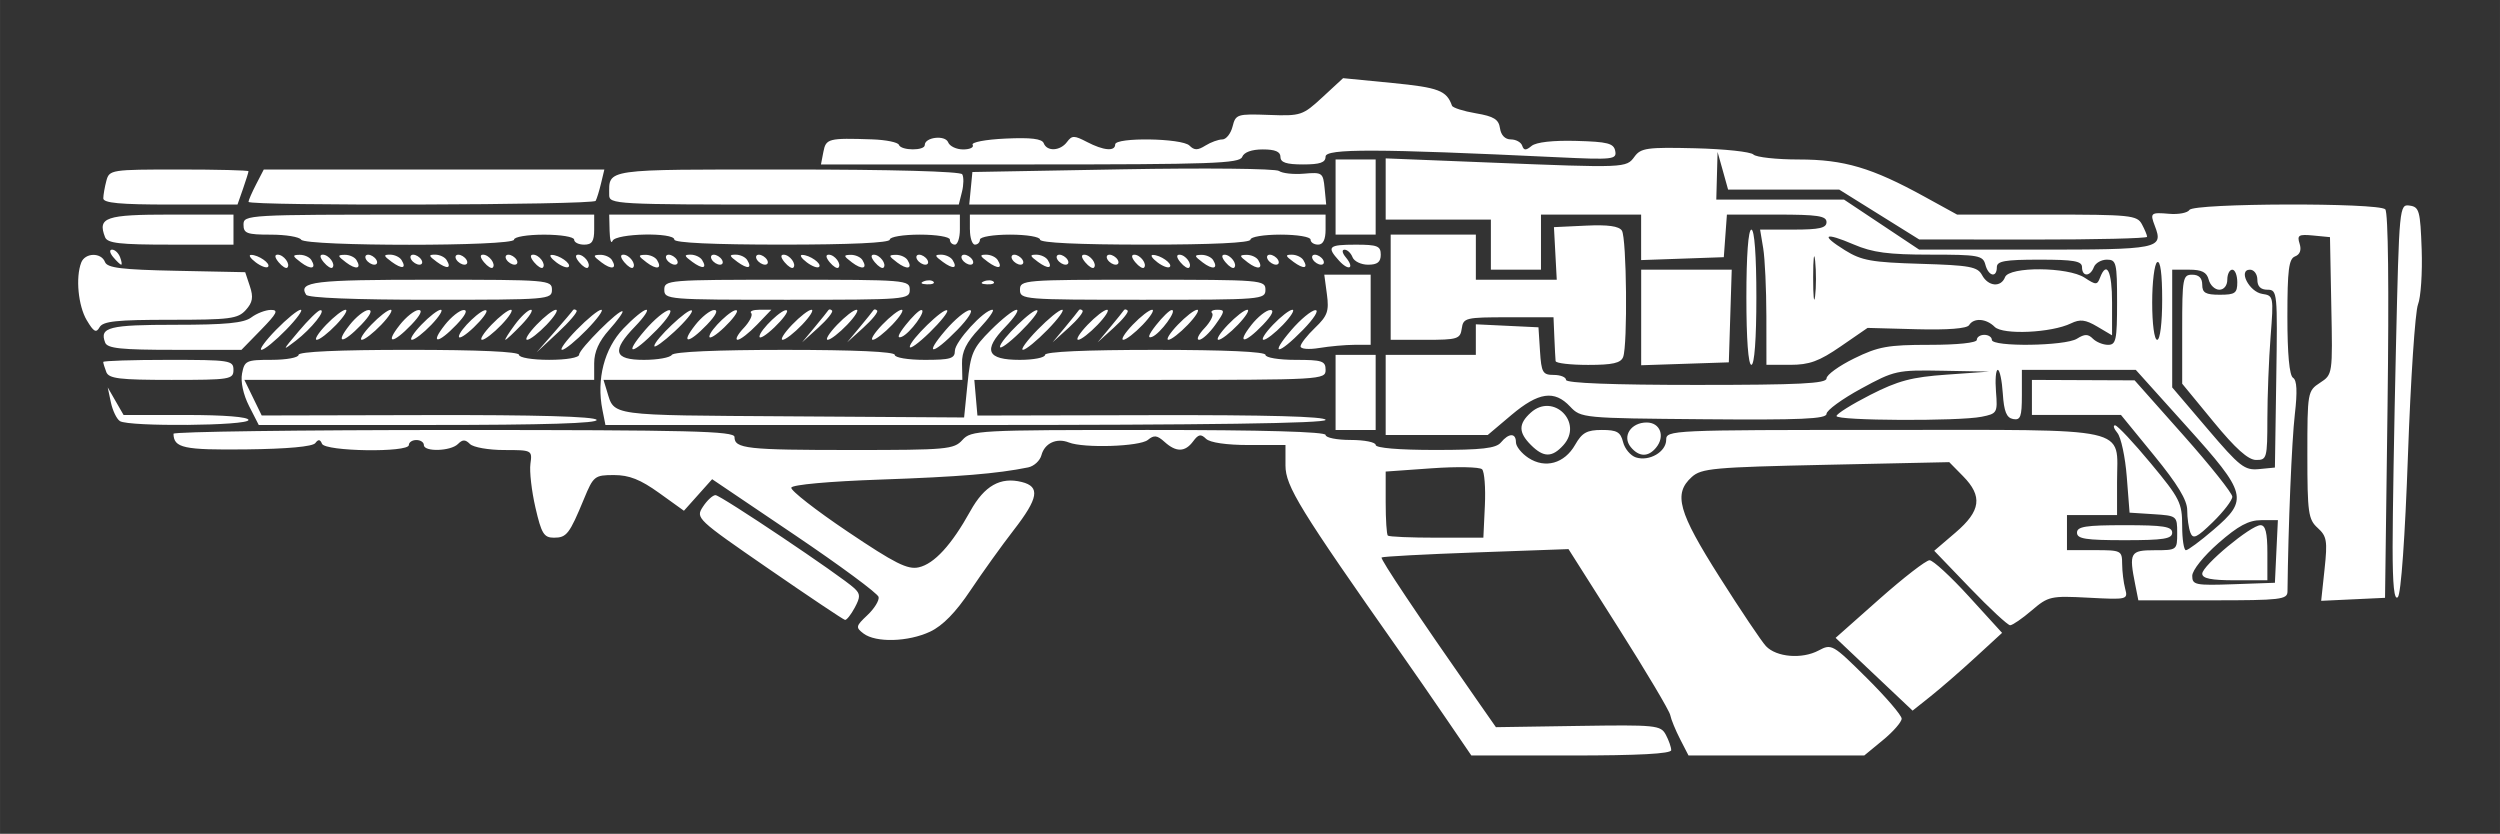 <svg xmlns:inkscape="http://www.inkscape.org/namespaces/inkscape" xmlns:sodipodi="http://sodipodi.sourceforge.net/DTD/sodipodi-0.dtd" xmlns="http://www.w3.org/2000/svg" xmlns:svg="http://www.w3.org/2000/svg" xmlns:rdf="http://www.w3.org/1999/02/22-rdf-syntax-ns#" xmlns:cc="http://creativecommons.org/ns#" xmlns:dc="http://purl.org/dc/elements/1.1/" width="383.79" height="128" viewBox="0 0 101.544 33.867" version="1.1" id="svg8" inkscape:version="1.2.2 (732a01da63, 2022-12-09)" sodipodi:docname="HAVOC_Rifle_Icon.svg">
  <rect x="0" y="0" width="101.544" height="33.867" fill="#333333" stroke="none"/>
  <defs id="defs2"/>
  <sodipodi:namedview id="base" pagecolor="#ffffff" bordercolor="#666666" borderopacity="1.0" inkscape:pageopacity="0.0" inkscape:pageshadow="2" inkscape:zoom="0.98994949" inkscape:cx="171.72593" inkscape:cy="52.022856" inkscape:document-units="mm" inkscape:current-layer="layer1" inkscape:document-rotation="0" showgrid="false" units="px" inkscape:window-width="2560" inkscape:window-height="1361" inkscape:window-x="-9" inkscape:window-y="-9" inkscape:window-maximized="1" inkscape:showpageshadow="2" inkscape:pagecheckerboard="0" inkscape:deskcolor="#d1d1d1"/>
  <g inkscape:label="Layer 1" inkscape:groupmode="layer" id="layer1">
    <path style="fill:#FFFFFF;fill-opacity:1;stroke-width:0.203" d="M 58.786,29.256 C 58.249,28.467 57.397,27.235 56.893,26.519 52.785,20.676 52.213,19.746 52.213,18.906 V 18.076 H 50.728 c -0.915,0 -1.584,-0.098 -1.743,-0.254 -0.207,-0.204 -0.31,-0.184 -0.521,0.102 -0.329,0.445 -0.691,0.452 -1.165,0.023 -0.299,-0.27 -0.426,-0.285 -0.675,-0.079 -0.327,0.271 -2.606,0.345 -3.211,0.104 -0.495,-0.197 -0.985,0.03 -1.112,0.516 -0.059,0.224 -0.302,0.448 -0.54,0.497 -1.252,0.255 -2.807,0.383 -6.013,0.495 -2.073,0.072 -3.571,0.208 -3.608,0.327 -0.035,0.112 0.992,0.914 2.282,1.782 1.932,1.3 2.443,1.557 2.896,1.455 0.628,-0.141 1.332,-0.908 2.095,-2.285 0.571,-1.03 1.222,-1.398 2.089,-1.181 0.758,0.19 0.679,0.656 -0.331,1.958 -0.477,0.616 -1.266,1.714 -1.752,2.442 -0.598,0.895 -1.128,1.438 -1.64,1.679 -0.888,0.418 -2.205,0.455 -2.705,0.076 -0.328,-0.249 -0.316,-0.3 0.159,-0.748 0.281,-0.264 0.485,-0.596 0.454,-0.737 C 35.656,24.106 34.121,22.972 32.277,21.727 l -3.352,-2.263 -0.573,0.641 -0.573,0.641 -1.009,-0.725 c -0.758,-0.544 -1.214,-0.725 -1.83,-0.725 -0.787,0 -0.837,0.039 -1.22,0.967 -0.591,1.43 -0.705,1.577 -1.22,1.577 -0.408,0 -0.508,-0.162 -0.752,-1.221 -0.155,-0.671 -0.247,-1.473 -0.204,-1.78 0.077,-0.553 0.065,-0.56 -1.067,-0.56 -0.63,0 -1.255,-0.11 -1.389,-0.244 -0.19,-0.19 -0.298,-0.19 -0.488,0 -0.295,0.295 -1.384,0.327 -1.384,0.041 0,-0.112 -0.137,-0.203 -0.305,-0.203 -0.168,0 -0.305,0.092 -0.305,0.203 0,0.313 -3.401,0.264 -3.528,-0.051 -0.074,-0.183 -0.15,-0.191 -0.271,-0.028 -0.106,0.143 -1.138,0.237 -2.8,0.256 -2.553,0.029 -2.949,-0.056 -2.961,-0.635 -0.002,-0.084 5.125,-0.153 11.392,-0.153 9.604,0 11.395,0.045 11.395,0.283 0,0.476 0.492,0.53 4.767,0.53 3.865,0 4.146,-0.025 4.491,-0.407 0.355,-0.392 0.627,-0.407 7.56,-0.407 4.659,0 7.192,0.072 7.192,0.203 0,0.112 0.458,0.203 1.017,0.203 0.56,0 1.017,0.092 1.017,0.203 0,0.124 0.941,0.203 2.417,0.203 1.9,0 2.471,-0.065 2.67,-0.305 0.323,-0.389 0.61,-0.392 0.61,-0.005 0,0.165 0.228,0.45 0.507,0.633 0.682,0.447 1.465,0.227 1.897,-0.532 0.281,-0.493 0.476,-0.602 1.083,-0.603 0.616,-0.001 0.762,0.082 0.865,0.494 0.068,0.272 0.304,0.552 0.523,0.622 0.542,0.172 1.228,-0.228 1.228,-0.717 0,-0.391 0.188,-0.4 8.82,-0.4 10.245,0 9.493,-0.166 9.493,2.102 v 1.357 H 84.974 83.956 v 0.712 0.712 h 1.119 c 1.085,0 1.119,0.017 1.122,0.56 0.002,0.308 0.057,0.761 0.123,1.008 0.118,0.44 0.088,0.447 -1.486,0.364 -1.541,-0.081 -1.635,-0.06 -2.31,0.517 -0.387,0.331 -0.782,0.602 -0.877,0.602 -0.095,2.04e-4 -0.828,-0.68 -1.628,-1.512 l -1.455,-1.513 0.865,-0.74 c 1.03,-0.881 1.109,-1.474 0.305,-2.291 l -0.56,-0.569 -5.015,0.108 c -4.558,0.098 -5.054,0.143 -5.443,0.495 -0.755,0.684 -0.553,1.41 1.132,4.069 0.858,1.354 1.705,2.615 1.882,2.802 0.426,0.45 1.468,0.535 2.139,0.176 0.525,-0.281 0.573,-0.254 1.955,1.118 0.779,0.773 1.417,1.517 1.417,1.651 0,0.135 -0.341,0.526 -0.759,0.87 l -0.759,0.625 h -3.57 -3.57 l -0.34,-0.661 c -0.187,-0.364 -0.368,-0.805 -0.402,-0.981 -0.034,-0.176 -0.978,-1.764 -2.097,-3.53 l -2.035,-3.21 -3.761,0.135 c -2.068,0.074 -3.792,0.166 -3.831,0.205 -0.061,0.061 1.433,2.296 3.873,5.789 l 0.771,1.104 3.341,-0.051 c 3.166,-0.048 3.352,-0.03 3.56,0.358 0.12,0.225 0.219,0.507 0.219,0.626 0,0.146 -1.322,0.217 -4.059,0.217 h -4.059 z m 1.526,-8.718 c 0.034,-0.716 -0.017,-1.38 -0.113,-1.476 -0.096,-0.096 -1.016,-0.114 -2.045,-0.041 l -1.871,0.133 v 1.258 c 0,0.692 0.039,1.296 0.087,1.343 0.048,0.047 0.941,0.085 1.984,0.085 h 1.897 z m 15.809,6.849 -1.563,-1.478 1.779,-1.577 C 77.315,23.466 78.232,22.756 78.374,22.756 c 0.142,0 0.863,0.664 1.602,1.475 l 1.344,1.475 -1.073,0.986 c -0.59,0.543 -1.408,1.253 -1.817,1.58 l -0.745,0.593 z M 31.225,23.107 c -2.941,-2.029 -2.976,-2.063 -2.673,-2.526 0.169,-0.258 0.399,-0.47 0.51,-0.47 0.208,0 5.119,3.295 5.639,3.783 0.248,0.233 0.25,0.352 0.016,0.789 -0.152,0.283 -0.329,0.507 -0.394,0.497 -0.065,-0.009 -1.459,-0.943 -3.099,-2.074 z m 55.504,0.641 c -0.261,-1.306 -0.209,-1.399 0.788,-1.399 0.908,0 0.916,-0.006 0.916,-0.701 0,-0.692 -0.013,-0.702 -0.967,-0.763 l -0.967,-0.062 -0.114,-1.458 c -0.062,-0.802 -0.234,-1.603 -0.381,-1.78 -0.147,-0.177 -0.188,-0.316 -0.09,-0.308 0.098,0.008 0.75,0.703 1.449,1.546 1.179,1.42 1.272,1.605 1.272,2.53 0,0.549 0.069,0.997 0.153,0.996 0.084,-7.33e-4 0.588,-0.374 1.119,-0.83 1.432,-1.227 1.369,-1.47 -1.095,-4.205 L 86.752,15.024 h -2.314 -2.314 v 1.032 c 0,0.873 -0.055,1.022 -0.356,0.965 -0.268,-0.051 -0.371,-0.305 -0.418,-1.032 -0.034,-0.531 -0.126,-0.965 -0.205,-0.965 -0.079,0 -0.111,0.399 -0.072,0.887 0.068,0.855 0.047,0.891 -0.584,1.017 -0.933,0.187 -5.894,0.162 -5.894,-0.029 0,-0.088 0.618,-0.475 1.373,-0.86 1.129,-0.575 1.681,-0.722 3.103,-0.822 l 1.73,-0.123 -1.904,-0.035 c -1.845,-0.034 -1.947,-0.012 -3.305,0.728 -0.771,0.42 -1.402,0.88 -1.403,1.024 -7.37e-4,0.206 -1.048,0.252 -4.986,0.218 -4.924,-0.042 -4.99,-0.049 -5.428,-0.515 -0.638,-0.68 -1.282,-0.587 -2.384,0.342 L 60.428,17.669 H 58.355 56.283 V 16.041 14.413 h 1.831 1.831 v -0.62 -0.62 l 1.272,0.061 1.272,0.061 0.062,0.967 c 0.056,0.873 0.11,0.967 0.56,0.967 0.274,0 0.498,0.092 0.498,0.203 0,0.13 1.899,0.203 5.29,0.203 4.188,0 5.29,-0.055 5.29,-0.263 0,-0.145 0.506,-0.511 1.124,-0.814 0.981,-0.481 1.368,-0.551 3.052,-0.551 1.15,0 1.929,-0.082 1.929,-0.203 0,-0.112 0.137,-0.203 0.305,-0.203 0.168,0 0.305,0.092 0.305,0.203 0,0.294 2.976,0.255 3.457,-0.046 0.315,-0.197 0.452,-0.197 0.648,0 0.137,0.137 0.414,0.249 0.616,0.249 0.324,0 0.366,-0.2 0.366,-1.73 0,-1.603 -0.03,-1.73 -0.413,-1.73 -0.227,0 -0.466,0.137 -0.53,0.305 -0.152,0.395 -0.481,0.395 -0.481,0 0,-0.247 -0.328,-0.305 -1.73,-0.305 -1.402,0 -1.73,0.058 -1.73,0.305 0,0.447 -0.342,0.372 -0.466,-0.102 -0.098,-0.374 -0.278,-0.407 -2.245,-0.407 -1.695,0 -2.338,-0.085 -3.1,-0.412 -1.201,-0.515 -1.375,-0.398 -0.355,0.236 0.67,0.417 1.081,0.49 3.065,0.549 2.008,0.06 2.317,0.117 2.5,0.458 0.249,0.465 0.77,0.512 0.934,0.084 0.168,-0.438 2.556,-0.421 3.233,0.022 0.459,0.301 0.51,0.301 0.625,0 0.272,-0.709 0.489,-0.263 0.489,1.007 v 1.334 l -0.602,-0.356 c -0.479,-0.283 -0.697,-0.309 -1.068,-0.129 -0.791,0.384 -2.764,0.475 -3.097,0.142 -0.344,-0.344 -0.851,-0.379 -1.041,-0.071 -0.086,0.139 -0.869,0.199 -2.129,0.166 l -1.994,-0.054 -1.089,0.75 c -0.88,0.606 -1.275,0.75 -2.054,0.75 h -0.965 l -0.002,-1.984 c -0.002,-1.091 -0.059,-2.327 -0.128,-2.747 L 71.491,9.326 h 1.349 c 1.064,0 1.349,-0.065 1.349,-0.305 0,-0.251 -0.36,-0.305 -2.023,-0.305 h -2.023 l -0.063,0.865 -0.063,0.865 -1.679,0.059 -1.679,0.059 V 9.64 8.716 H 64.626 62.591 V 9.835 10.954 H 61.573 60.556 V 9.937 8.919 H 58.419 56.283 V 7.676 6.433 l 4.222,0.169 c 5.543,0.222 5.548,0.222 5.887,-0.242 0.255,-0.349 0.516,-0.385 2.456,-0.338 1.193,0.029 2.261,0.143 2.372,0.254 0.111,0.111 0.94,0.202 1.843,0.202 1.836,0 2.969,0.335 5.107,1.511 l 1.323,0.727 h 3.648 c 3.399,0 3.663,0.027 3.859,0.394 0.116,0.216 0.211,0.445 0.211,0.509 0,0.063 -2.083,0.113 -4.629,0.111 l -4.629,-0.004 -1.625,-1.013 -1.625,-1.013 H 72.448 70.191 L 69.978,6.935 69.764,6.172 l -0.026,0.967 -0.026,0.967 2.594,5.083e-4 2.594,5.092e-4 1.526,1.016 1.526,1.016 4.737,5.1e-4 c 5.03,5.48e-4 5.193,-0.032 4.835,-0.966 -0.201,-0.525 -0.166,-0.554 0.585,-0.489 0.378,0.033 0.748,-0.039 0.822,-0.158 0.171,-0.277 7.679,-0.3 7.954,-0.024 0.119,0.119 0.154,3.191 0.092,7.987 l -0.102,7.793 -1.297,0.061 -1.297,0.061 0.138,-1.291 c 0.123,-1.145 0.091,-1.334 -0.28,-1.67 -0.381,-0.345 -0.419,-0.613 -0.419,-2.969 0,-2.546 0.009,-2.596 0.514,-2.927 0.514,-0.337 0.514,-0.34 0.458,-3.126 L 94.639,9.632 93.959,9.566 c -0.594,-0.057 -0.664,-0.015 -0.554,0.332 0.082,0.257 0.016,0.439 -0.185,0.517 -0.254,0.098 -0.311,0.546 -0.311,2.454 0,1.511 0.081,2.384 0.229,2.476 0.159,0.098 0.181,0.555 0.073,1.487 -0.124,1.067 -0.268,4.538 -0.298,7.196 -0.004,0.323 -0.285,0.356 -3.031,0.356 h -3.027 z m 5.733,-1.348 0.061,-1.272 h -0.675 c -0.51,0 -0.934,0.227 -1.739,0.931 -0.606,0.53 -1.065,1.104 -1.065,1.331 0,0.369 0.126,0.395 1.679,0.34 l 1.679,-0.059 z m -3.011,0.901 c 0,-0.326 1.976,-1.969 2.367,-1.969 0.201,0 0.278,0.309 0.278,1.119 v 1.119 h -1.323 c -0.961,0 -1.323,-0.074 -1.323,-0.269 z m 3.006,-7.921 c 0.054,-3.508 0.044,-3.612 -0.356,-3.612 -0.276,0 -0.412,-0.134 -0.412,-0.407 0,-0.224 -0.134,-0.407 -0.299,-0.407 -0.495,0 -0.033,0.905 0.502,0.984 0.453,0.067 0.461,0.111 0.335,1.73 -0.071,0.913 -0.13,2.416 -0.131,3.339 -0.002,1.606 -0.021,1.679 -0.459,1.676 C 91.316,18.681 90.8,18.219 89.908,17.133 L 88.636,15.586 V 13.372 c 0,-2.079 0.025,-2.214 0.407,-2.214 0.271,0 0.407,0.136 0.407,0.407 0,0.329 0.136,0.407 0.712,0.407 0.624,0 0.712,-0.063 0.712,-0.509 0,-0.28 -0.092,-0.509 -0.203,-0.509 -0.112,0 -0.203,0.183 -0.203,0.407 0,0.237 -0.136,0.407 -0.324,0.407 -0.178,0 -0.372,-0.183 -0.431,-0.407 -0.08,-0.306 -0.278,-0.407 -0.795,-0.407 h -0.688 l 1.5e-5,2.391 2.2e-5,2.391 1.44,1.69 c 1.306,1.534 1.5,1.685 2.086,1.628 l 0.646,-0.063 z m -4.634,-3.217 c 0,-1.041 -0.074,-1.594 -0.203,-1.514 -0.112,0.069 -0.203,0.807 -0.203,1.64 0,0.874 0.086,1.514 0.203,1.514 0.119,0 0.203,-0.682 0.203,-1.64 z m -14.095,-1.56 c -0.044,-0.422 -0.081,-0.127 -0.082,0.657 -7.37e-4,0.783 0.035,1.129 0.08,0.768 0.045,-0.361 0.046,-1.002 0.002,-1.424 z m 23.455,11.617 c 0,-1.235 0.061,-4.875 0.135,-8.088 0.133,-5.771 0.14,-5.841 0.56,-5.781 0.387,0.055 0.43,0.214 0.485,1.778 0.033,0.944 -0.034,1.952 -0.149,2.238 -0.115,0.287 -0.298,3.031 -0.407,6.098 -0.118,3.336 -0.283,5.662 -0.411,5.789 -0.148,0.148 -0.213,-0.471 -0.213,-2.033 z M 84.363,21.637 c 0,-0.25 0.35,-0.305 1.933,-0.305 1.583,0 1.933,0.055 1.933,0.305 0,0.25 -0.35,0.305 -1.933,0.305 -1.583,0 -1.933,-0.055 -1.933,-0.305 z m 4.606,-0.002 c -0.071,-0.185 -0.129,-0.595 -0.129,-0.912 0,-0.408 -0.392,-1.056 -1.345,-2.222 L 86.15,16.855 h -1.809 -1.809 v -0.712 -0.712 l 2.086,0.009 2.086,0.009 1.984,2.234 c 1.091,1.229 1.984,2.351 1.984,2.493 0,0.142 -0.354,0.604 -0.787,1.027 -0.654,0.638 -0.808,0.711 -0.916,0.432 z M 62.184,18.076 c -0.512,-0.512 -0.514,-0.857 -0.008,-1.315 0.917,-0.83 2.153,0.407 1.323,1.323 -0.458,0.506 -0.803,0.504 -1.315,-0.008 z m 4.055,0.085 c -0.361,-0.436 0.002,-1 0.644,-1 0.554,0 0.763,0.566 0.379,1.027 -0.319,0.385 -0.69,0.375 -1.023,-0.027 z m -11.991,-2.221 v -1.526 h 0.814 0.814 v 1.526 1.526 H 55.062 54.248 Z M 4.87,17.104 C 4.739,17.021 4.574,16.679 4.503,16.344 l -0.128,-0.608 0.322,0.56 0.322,0.56 h 2.537 c 1.556,0 2.537,0.079 2.537,0.203 0,0.238 -4.855,0.28 -5.223,0.046 z m 5.247,-0.61 c -0.236,-0.463 -0.35,-0.988 -0.286,-1.323 0.1,-0.522 0.17,-0.555 1.201,-0.555 0.602,0 1.095,-0.092 1.095,-0.203 0,-0.129 1.628,-0.203 4.477,-0.203 2.849,0 4.477,0.074 4.477,0.203 0,0.113 0.543,0.203 1.221,0.203 0.71,0 1.221,-0.089 1.221,-0.212 0,-0.226 1.649,-1.87 1.762,-1.757 0.037,0.037 -0.207,0.374 -0.542,0.749 -0.417,0.467 -0.609,0.895 -0.609,1.358 v 0.676 H 17.029 9.925 l 0.352,0.723 0.352,0.723 6.737,-0.016 c 4.398,-0.01 6.782,0.057 6.866,0.193 0.087,0.141 -2.12,0.209 -6.797,0.209 h -6.926 z m 14.352,0.154 c -0.248,-1.24 0.074,-2.488 0.851,-3.303 0.4,-0.42 0.819,-0.763 0.93,-0.763 0.111,0 -0.091,0.302 -0.448,0.671 -0.971,1.002 -0.877,1.364 0.355,1.364 0.553,0 1.062,-0.092 1.131,-0.203 0.078,-0.126 1.833,-0.203 4.59,-0.203 2.841,0 4.465,0.074 4.465,0.203 0,0.113 0.543,0.203 1.221,0.203 1.041,0 1.221,-0.054 1.221,-0.367 0,-0.371 1.186,-1.668 1.526,-1.668 0.101,0 -0.138,0.343 -0.533,0.763 -0.53,0.564 -0.713,0.936 -0.703,1.424 l 0.014,0.661 h -7.288 -7.288 l 0.14,0.458 c 0.311,1.017 0.002,0.975 7.463,1.023 l 7.044,0.046 0.138,-1.37 c 0.125,-1.247 0.211,-1.443 0.955,-2.187 0.45,-0.45 0.916,-0.818 1.037,-0.818 0.121,0 -0.085,0.314 -0.458,0.699 -0.919,0.949 -0.748,1.336 0.591,1.336 0.563,0 1.024,-0.092 1.024,-0.203 0,-0.129 1.628,-0.203 4.477,-0.203 2.849,0 4.477,0.074 4.477,0.203 0,0.113 0.543,0.203 1.221,0.203 1.085,0 1.221,0.045 1.221,0.407 0,0.399 -0.136,0.407 -7.134,0.407 h -7.134 l 0.063,0.724 0.063,0.724 7.071,-0.016 c 4.7,-0.011 7.071,0.054 7.071,0.192 0,0.14 -4.781,0.208 -14.625,0.208 H 24.591 Z M 4.316,15.109 c -0.068,-0.177 -0.124,-0.36 -0.124,-0.407 0,-0.047 1.19,-0.085 2.645,-0.085 2.51,0 2.645,0.021 2.645,0.407 0,0.385 -0.136,0.407 -2.522,0.407 -2.112,0 -2.542,-0.052 -2.645,-0.322 z M 63.185,14.668 c -0.009,-0.084 -0.032,-0.519 -0.051,-0.967 l -0.034,-0.814 h -1.831 c -1.744,0 -1.834,0.022 -1.896,0.458 -0.06,0.424 -0.168,0.458 -1.475,0.458 H 56.486 V 11.666 9.53 h 1.73 1.73 v 0.916 0.916 h 1.643 1.643 l -0.057,-1.068 -0.057,-1.068 1.296,-0.061 c 0.899,-0.043 1.347,0.02 1.464,0.203 0.193,0.305 0.236,4.648 0.051,5.132 -0.095,0.247 -0.426,0.322 -1.424,0.322 -0.715,0 -1.308,-0.069 -1.317,-0.153 z m 3.476,-1.773 v -1.941 h 1.839 1.839 l -0.059,1.882 -0.059,1.882 -1.78,0.059 -1.78,0.059 z m 4.273,-0.822 c 0,-1.696 0.078,-2.747 0.203,-2.747 0.126,0 0.203,1.051 0.203,2.747 0,1.696 -0.078,2.747 -0.203,2.747 -0.126,0 -0.203,-1.051 -0.203,-2.747 z M 4.27,13.914 c -0.239,-0.622 0.154,-0.722 2.846,-0.722 2.056,0 2.79,-0.071 3.091,-0.299 0.217,-0.164 0.574,-0.302 0.792,-0.305 0.326,-0.005 0.254,0.14 -0.397,0.807 L 9.807,14.21 H 7.095 c -2.183,0 -2.734,-0.058 -2.825,-0.295 z m 6.943,-0.518 c 0.437,-0.448 0.886,-0.814 0.998,-0.814 0.112,0 -0.154,0.366 -0.591,0.814 -0.437,0.448 -0.886,0.814 -0.998,0.814 -0.112,0 0.154,-0.366 0.591,-0.814 z m 0.916,0.062 c 0.392,-0.463 0.786,-0.849 0.876,-0.858 0.269,-0.028 -0.351,0.748 -0.992,1.241 -0.565,0.435 -0.559,0.415 0.116,-0.382 z m 10.378,0.042 c 0.392,-0.446 0.735,-0.851 0.763,-0.899 0.028,-0.048 0.095,-0.043 0.149,0.011 0.054,0.054 -0.289,0.458 -0.763,0.899 l -0.861,0.801 z m 0.915,-0.104 c 0.437,-0.448 0.886,-0.814 0.998,-0.814 0.112,0 -0.154,0.366 -0.591,0.814 -0.437,0.448 -0.886,0.814 -0.998,0.814 -0.112,0 0.154,-0.366 0.591,-0.814 z m 2.774,0.017 c 0.377,-0.438 0.818,-0.804 0.981,-0.814 0.165,-0.01 -0.055,0.342 -0.499,0.797 -1.022,1.047 -1.377,1.059 -0.481,0.017 z m 0.38,0.641 c 0,-0.246 1.397,-1.567 1.524,-1.441 0.058,0.058 -0.261,0.445 -0.709,0.859 -0.448,0.415 -0.815,0.676 -0.815,0.582 z m 10.377,0.033 c 0,-0.264 1.386,-1.612 1.519,-1.478 0.056,0.056 -0.264,0.457 -0.709,0.892 -0.446,0.435 -0.81,0.699 -0.81,0.586 z m 1.452,-0.674 c 0.377,-0.438 0.818,-0.804 0.981,-0.814 0.165,-0.01 -0.055,0.342 -0.499,0.797 -1.022,1.047 -1.377,1.059 -0.481,0.017 z m 2.211,0.674 c 0,-0.264 1.386,-1.612 1.519,-1.478 0.056,0.056 -0.264,0.457 -0.709,0.892 -0.446,0.435 -0.81,0.699 -0.81,0.586 z m 1.526,-0.692 c 0.437,-0.448 0.886,-0.814 0.998,-0.814 0.112,0 -0.154,0.366 -0.591,0.814 -0.437,0.448 -0.886,0.814 -0.998,0.814 -0.112,0 0.154,-0.366 0.591,-0.814 z m 10.303,0.017 c 0.377,-0.438 0.818,-0.804 0.981,-0.814 0.165,-0.01 -0.055,0.342 -0.499,0.797 -1.022,1.047 -1.377,1.059 -0.481,0.017 z m 0.38,0.658 c 0,-0.106 0.265,-0.446 0.589,-0.756 0.507,-0.486 0.574,-0.675 0.482,-1.361 l -0.107,-0.797 h 0.942 0.942 v 1.424 1.424 l -0.661,0.002 c -0.364,0.001 -1.005,0.059 -1.424,0.128 -0.432,0.071 -0.763,0.043 -0.763,-0.066 z M 13.247,13.192 c 0.322,-0.336 0.676,-0.61 0.788,-0.61 0.112,0 -0.06,0.275 -0.381,0.61 -0.322,0.336 -0.676,0.61 -0.788,0.61 -0.112,0 0.06,-0.275 0.381,-0.61 z m 0.951,0.011 c 0.26,-0.33 0.605,-0.604 0.766,-0.61 0.184,-0.007 0.076,0.215 -0.292,0.599 -0.752,0.785 -1.091,0.793 -0.473,0.011 z m 0.88,-0.011 c 0.322,-0.336 0.676,-0.61 0.788,-0.61 0.112,0 -0.06,0.275 -0.381,0.61 -0.322,0.336 -0.676,0.61 -0.788,0.61 -0.112,0 0.06,-0.275 0.381,-0.61 z m 1.155,0.011 c 0.26,-0.33 0.605,-0.604 0.766,-0.61 0.184,-0.007 0.076,0.215 -0.292,0.599 -0.752,0.785 -1.091,0.793 -0.473,0.011 z m 0.88,-0.011 c 0.322,-0.336 0.676,-0.61 0.788,-0.61 0.112,0 -0.06,0.275 -0.381,0.61 -0.322,0.336 -0.676,0.61 -0.788,0.61 -0.112,0 0.06,-0.275 0.381,-0.61 z m 0.951,0.011 c 0.26,-0.33 0.605,-0.604 0.766,-0.61 0.184,-0.007 0.076,0.215 -0.292,0.599 -0.752,0.785 -1.091,0.793 -0.473,0.011 z m 0.575,0.469 c 0,-0.262 0.982,-1.194 1.116,-1.06 0.055,0.055 -0.173,0.363 -0.508,0.683 -0.335,0.321 -0.608,0.49 -0.608,0.377 z m 1.323,-0.48 c 0.322,-0.336 0.676,-0.61 0.788,-0.61 0.112,0 -0.06,0.275 -0.381,0.61 -0.322,0.336 -0.676,0.61 -0.788,0.61 -0.112,0 0.06,-0.275 0.381,-0.61 z m 0.948,0 c 0.248,-0.336 0.543,-0.61 0.655,-0.61 0.112,0 -0.06,0.275 -0.382,0.61 -0.322,0.336 -0.616,0.61 -0.655,0.61 -0.038,0 0.133,-0.275 0.382,-0.61 z m 0.883,0 c 0.322,-0.336 0.676,-0.61 0.788,-0.61 0.112,0 -0.06,0.275 -0.381,0.61 -0.322,0.336 -0.676,0.61 -0.788,0.61 -0.112,0 0.06,-0.275 0.381,-0.61 z m 6.445,0.011 c 0.26,-0.33 0.605,-0.604 0.766,-0.61 0.184,-0.007 0.076,0.215 -0.292,0.599 -0.752,0.785 -1.091,0.793 -0.473,0.011 z m 0.575,0.469 c 0,-0.262 0.982,-1.194 1.116,-1.06 0.055,0.055 -0.173,0.363 -0.508,0.683 -0.335,0.321 -0.608,0.49 -0.608,0.377 z m 1.391,-0.343 c 0.244,-0.26 0.382,-0.535 0.307,-0.61 -0.076,-0.076 0.078,-0.138 0.341,-0.138 h 0.479 l -0.585,0.61 c -0.322,0.336 -0.675,0.61 -0.786,0.61 -0.11,0 -0.001,-0.213 0.243,-0.473 z m 0.644,0.343 c 0,-0.262 0.982,-1.194 1.116,-1.06 0.055,0.055 -0.173,0.363 -0.508,0.683 -0.335,0.321 -0.608,0.49 -0.608,0.377 z m 1.323,-0.48 c 0.322,-0.336 0.676,-0.61 0.788,-0.61 0.112,0 -0.06,0.275 -0.381,0.61 -0.322,0.336 -0.676,0.61 -0.788,0.61 -0.112,0 0.06,-0.275 0.381,-0.61 z m 0.916,0.102 c 0.279,-0.336 0.531,-0.649 0.559,-0.695 0.028,-0.047 0.096,-0.04 0.15,0.015 0.055,0.055 -0.197,0.368 -0.559,0.695 l -0.658,0.596 z m 0.915,-0.102 c 0.322,-0.336 0.676,-0.61 0.788,-0.61 0.112,0 -0.06,0.275 -0.381,0.61 -0.322,0.336 -0.676,0.61 -0.788,0.61 -0.112,0 0.06,-0.275 0.381,-0.61 z m 0.916,0.102 c 0.279,-0.336 0.531,-0.649 0.559,-0.695 0.028,-0.047 0.096,-0.04 0.15,0.015 0.055,0.055 -0.197,0.368 -0.559,0.695 l -0.658,0.596 z m 0.915,-0.102 c 0.322,-0.336 0.676,-0.61 0.788,-0.61 0.112,0 -0.06,0.275 -0.381,0.61 -0.322,0.336 -0.676,0.61 -0.788,0.61 -0.112,0 0.06,-0.275 0.381,-0.61 z m 0.952,0.011 c 0.26,-0.329 0.544,-0.604 0.63,-0.61 0.255,-0.018 -0.459,0.961 -0.795,1.09 -0.201,0.077 -0.143,-0.09 0.165,-0.48 z m 6.476,0.091 c 0.279,-0.336 0.531,-0.649 0.559,-0.695 0.028,-0.047 0.096,-0.04 0.15,0.015 0.055,0.055 -0.197,0.368 -0.559,0.695 l -0.658,0.596 z m 0.915,-0.102 c 0.322,-0.336 0.676,-0.61 0.788,-0.61 0.112,0 -0.06,0.275 -0.381,0.61 -0.322,0.336 -0.676,0.61 -0.788,0.61 -0.112,0 0.06,-0.275 0.381,-0.61 z m 0.916,0.102 c 0.279,-0.336 0.531,-0.649 0.559,-0.695 0.028,-0.047 0.096,-0.04 0.15,0.015 0.055,0.055 -0.197,0.368 -0.559,0.695 l -0.658,0.596 z m 0.915,-0.102 c 0.322,-0.336 0.676,-0.61 0.788,-0.61 0.112,0 -0.06,0.275 -0.381,0.61 -0.322,0.336 -0.676,0.61 -0.788,0.61 -0.112,0 0.06,-0.275 0.381,-0.61 z m 0.952,0.011 c 0.26,-0.329 0.544,-0.604 0.63,-0.61 0.255,-0.018 -0.459,0.961 -0.795,1.09 -0.201,0.077 -0.143,-0.09 0.165,-0.48 z m 0.88,-0.011 c 0.322,-0.336 0.676,-0.61 0.788,-0.61 0.112,0 -0.06,0.275 -0.381,0.61 -0.322,0.336 -0.676,0.61 -0.788,0.61 -0.112,0 0.06,-0.275 0.381,-0.61 z m 1.086,0.138 c 0.244,-0.26 0.382,-0.535 0.307,-0.61 -0.076,-0.076 0.021,-0.138 0.215,-0.138 0.317,0 0.308,0.062 -0.082,0.61 -0.239,0.336 -0.536,0.61 -0.66,0.61 -0.124,0 -0.025,-0.213 0.219,-0.473 z m 0.949,-0.138 c 0.322,-0.336 0.676,-0.61 0.788,-0.61 0.112,0 -0.06,0.275 -0.381,0.61 -0.322,0.336 -0.676,0.61 -0.788,0.61 -0.112,0 0.06,-0.275 0.381,-0.61 z m 0.951,0.011 c 0.26,-0.33 0.605,-0.604 0.766,-0.61 0.184,-0.007 0.076,0.215 -0.292,0.599 -0.752,0.785 -1.091,0.793 -0.473,0.011 z m 0.88,-0.011 c 0.322,-0.336 0.676,-0.61 0.788,-0.61 0.112,0 -0.06,0.275 -0.381,0.61 -0.322,0.336 -0.676,0.61 -0.788,0.61 -0.112,0 0.06,-0.275 0.381,-0.61 z M 3.523,13.008 C 3.175,12.418 3.065,11.273 3.298,10.666 3.454,10.26 4.111,10.245 4.264,10.643 c 0.092,0.239 0.674,0.311 2.905,0.356 l 2.79,0.057 0.19,0.571 c 0.149,0.447 0.113,0.657 -0.167,0.967 -0.32,0.354 -0.643,0.395 -3.063,0.395 -2.189,0 -2.738,0.058 -2.876,0.304 -0.137,0.245 -0.238,0.189 -0.519,-0.286 z M 12.433,11.972 c -0.33,-0.534 0.306,-0.61 5.055,-0.61 4.794,0 4.93,0.011 4.93,0.407 0,0.396 -0.136,0.407 -4.93,0.407 -3.067,0 -4.977,-0.077 -5.055,-0.203 z m 14.549,-0.203 c 0,-0.396 0.136,-0.407 4.985,-0.407 4.85,0 4.985,0.011 4.985,0.407 0,0.396 -0.136,0.407 -4.985,0.407 -4.85,0 -4.985,-0.011 -4.985,-0.407 z m 14.447,0 c 0,-0.396 0.136,-0.407 4.985,-0.407 4.85,0 4.985,0.011 4.985,0.407 0,0.396 -0.136,0.407 -4.985,0.407 -4.85,0 -4.985,-0.011 -4.985,-0.407 z M 37.525,11.426 c 0.147,-0.059 0.322,-0.052 0.39,0.016 0.068,0.068 -0.053,0.116 -0.267,0.107 -0.237,-0.01 -0.285,-0.058 -0.123,-0.123 z m 2.442,0 c 0.147,-0.059 0.322,-0.052 0.39,0.016 0.068,0.068 -0.053,0.116 -0.267,0.107 -0.237,-0.01 -0.285,-0.058 -0.123,-0.123 z M 10.383,10.653 c -0.216,-0.163 -0.301,-0.298 -0.189,-0.3 0.302,-0.005 0.819,0.358 0.691,0.486 -0.061,0.061 -0.287,-0.023 -0.503,-0.186 z m 0.935,5.49e-4 c -0.16,-0.193 -0.176,-0.31 -0.041,-0.31 0.246,0 0.533,0.386 0.392,0.527 -0.051,0.051 -0.209,-0.046 -0.351,-0.217 z m 0.897,-5.49e-4 c -0.344,-0.26 -0.35,-0.297 -0.048,-0.303 0.189,-0.004 0.404,0.091 0.478,0.211 0.222,0.359 -0.012,0.409 -0.43,0.093 z m 0.935,5.49e-4 c -0.16,-0.193 -0.176,-0.31 -0.041,-0.31 0.246,0 0.533,0.386 0.392,0.527 -0.051,0.051 -0.209,-0.046 -0.351,-0.217 z m 0.897,-5.49e-4 c -0.344,-0.26 -0.35,-0.297 -0.048,-0.303 0.189,-0.004 0.404,0.091 0.478,0.211 0.222,0.359 -0.012,0.409 -0.43,0.093 z m 1.858,-0.021 c -0.33,-0.241 -0.34,-0.289 -0.063,-0.289 0.183,0 0.392,0.098 0.466,0.217 0.216,0.349 0.023,0.383 -0.404,0.072 z m 1.831,0 c -0.33,-0.241 -0.34,-0.289 -0.063,-0.289 0.183,0 0.392,0.098 0.466,0.217 0.216,0.349 0.023,0.383 -0.404,0.072 z m 1.925,0.022 c -0.16,-0.193 -0.176,-0.31 -0.041,-0.31 0.246,0 0.533,0.386 0.392,0.527 -0.051,0.051 -0.209,-0.046 -0.351,-0.217 z m 2.035,0 c -0.16,-0.193 -0.176,-0.31 -0.041,-0.31 0.246,0 0.533,0.386 0.392,0.527 -0.051,0.051 -0.209,-0.046 -0.351,-0.217 z m 0.897,-5.5e-4 c -0.216,-0.163 -0.301,-0.298 -0.189,-0.3 0.302,-0.005 0.819,0.358 0.691,0.486 -0.061,0.061 -0.287,-0.023 -0.503,-0.186 z m 0.935,5.5e-4 c -0.16,-0.193 -0.176,-0.31 -0.041,-0.31 0.246,0 0.533,0.386 0.392,0.527 -0.051,0.051 -0.209,-0.046 -0.351,-0.217 z m 0.897,-5.5e-4 c -0.344,-0.26 -0.35,-0.297 -0.048,-0.303 0.189,-0.004 0.404,0.091 0.478,0.211 0.222,0.359 -0.012,0.409 -0.43,0.093 z m 0.935,5.5e-4 c -0.16,-0.193 -0.176,-0.31 -0.041,-0.31 0.246,0 0.533,0.386 0.392,0.527 -0.051,0.051 -0.209,-0.046 -0.351,-0.217 z m 0.897,-5.5e-4 c -0.344,-0.26 -0.35,-0.297 -0.048,-0.303 0.189,-0.004 0.404,0.091 0.478,0.211 0.222,0.359 -0.012,0.409 -0.43,0.093 z m 1.858,-0.021 c -0.33,-0.241 -0.34,-0.289 -0.063,-0.289 0.183,0 0.392,0.098 0.466,0.217 0.216,0.349 0.023,0.383 -0.404,0.072 z m 1.831,0 c -0.33,-0.241 -0.34,-0.289 -0.063,-0.289 0.183,0 0.392,0.098 0.466,0.217 0.216,0.349 0.023,0.383 -0.404,0.072 z m 1.925,0.022 c -0.16,-0.193 -0.176,-0.31 -0.041,-0.31 0.246,0 0.533,0.386 0.392,0.527 -0.051,0.051 -0.209,-0.046 -0.351,-0.217 z m 0.897,-5.48e-4 c -0.216,-0.163 -0.301,-0.298 -0.189,-0.3 0.302,-0.005 0.819,0.358 0.691,0.486 -0.061,0.061 -0.287,-0.023 -0.503,-0.186 z m 0.935,5.48e-4 c -0.16,-0.193 -0.176,-0.31 -0.041,-0.31 0.246,0 0.533,0.386 0.392,0.527 -0.051,0.051 -0.209,-0.046 -0.351,-0.217 z m 0.897,-5.48e-4 c -0.344,-0.26 -0.35,-0.297 -0.048,-0.303 0.189,-0.004 0.404,0.091 0.478,0.211 0.222,0.359 -0.012,0.409 -0.43,0.093 z m 0.935,5.48e-4 c -0.16,-0.193 -0.176,-0.31 -0.041,-0.31 0.246,0 0.533,0.386 0.392,0.527 -0.051,0.051 -0.209,-0.046 -0.351,-0.217 z m 0.897,-5.48e-4 c -0.344,-0.26 -0.35,-0.297 -0.048,-0.303 0.189,-0.004 0.404,0.091 0.478,0.211 0.222,0.359 -0.012,0.409 -0.43,0.093 z m 1.858,-0.021 c -0.33,-0.241 -0.34,-0.289 -0.063,-0.289 0.183,0 0.392,0.098 0.466,0.217 0.216,0.349 0.023,0.383 -0.404,0.072 z m 1.831,0 c -0.33,-0.241 -0.34,-0.289 -0.063,-0.289 0.183,0 0.392,0.098 0.466,0.217 0.216,0.349 0.023,0.383 -0.404,0.072 z m 2.035,0 c -0.33,-0.241 -0.34,-0.289 -0.063,-0.289 0.183,0 0.392,0.098 0.466,0.217 0.216,0.349 0.023,0.383 -0.404,0.072 z m 1.925,0.022 c -0.16,-0.193 -0.176,-0.31 -0.041,-0.31 0.246,0 0.533,0.386 0.392,0.527 -0.051,0.051 -0.209,-0.046 -0.351,-0.217 z m 2.035,0 c -0.16,-0.193 -0.176,-0.31 -0.041,-0.31 0.246,0 0.533,0.386 0.392,0.527 -0.051,0.051 -0.209,-0.046 -0.351,-0.217 z m 0.897,-5.48e-4 c -0.216,-0.163 -0.301,-0.298 -0.189,-0.3 0.302,-0.005 0.819,0.358 0.691,0.486 -0.061,0.061 -0.287,-0.023 -0.503,-0.186 z m 0.935,5.48e-4 c -0.16,-0.193 -0.176,-0.31 -0.041,-0.31 0.246,0 0.533,0.386 0.392,0.527 -0.051,0.051 -0.209,-0.046 -0.351,-0.217 z m 0.897,-5.48e-4 c -0.344,-0.26 -0.35,-0.297 -0.048,-0.303 0.189,-0.004 0.404,0.091 0.478,0.211 0.222,0.359 -0.012,0.409 -0.43,0.093 z m 0.935,5.48e-4 c -0.16,-0.193 -0.176,-0.31 -0.041,-0.31 0.246,0 0.533,0.386 0.392,0.527 -0.051,0.051 -0.209,-0.046 -0.351,-0.217 z m 0.897,-5.48e-4 c -0.344,-0.26 -0.35,-0.297 -0.048,-0.303 0.189,-0.004 0.404,0.091 0.478,0.211 0.222,0.359 -0.012,0.409 -0.43,0.093 z m 1.858,-0.021 c -0.33,-0.241 -0.34,-0.289 -0.063,-0.289 0.183,0 0.392,0.098 0.466,0.217 0.216,0.349 0.023,0.383 -0.404,0.072 z m 1.852,-0.049 c -0.512,-0.565 -0.426,-0.647 0.68,-0.647 0.882,0 1.017,0.054 1.017,0.407 0,0.3 -0.136,0.407 -0.515,0.407 -0.283,0 -0.568,-0.137 -0.632,-0.305 -0.064,-0.168 -0.21,-0.305 -0.324,-0.305 -0.118,0 -0.096,0.134 0.051,0.31 0.375,0.452 0.122,0.574 -0.277,0.133 z M 4.599,10.446 C 4.453,10.27 4.433,10.14 4.552,10.14 c 0.114,0 0.259,0.137 0.324,0.305 0.064,0.168 0.085,0.305 0.047,0.305 -0.039,0 -0.184,-0.137 -0.324,-0.305 z m 10.276,0.102 c -0.069,-0.112 -0.034,-0.203 0.078,-0.203 0.112,0 0.26,0.092 0.329,0.203 0.069,0.112 0.034,0.203 -0.078,0.203 -0.112,0 -0.26,-0.092 -0.329,-0.203 z m 1.831,0 c -0.069,-0.112 -0.034,-0.203 0.078,-0.203 0.112,0 0.26,0.092 0.329,0.203 0.069,0.112 0.034,0.203 -0.078,0.203 -0.112,0 -0.26,-0.092 -0.329,-0.203 z m 1.831,0 c -0.069,-0.112 -0.034,-0.203 0.078,-0.203 0.112,0 0.26,0.092 0.329,0.203 0.069,0.112 0.034,0.203 -0.078,0.203 -0.112,0 -0.26,-0.092 -0.329,-0.203 z m 2.035,0 c -0.069,-0.112 -0.034,-0.203 0.078,-0.203 0.112,0 0.26,0.092 0.329,0.203 0.069,0.112 0.034,0.203 -0.078,0.203 -0.112,0 -0.26,-0.092 -0.329,-0.203 z m 6.511,0 c -0.069,-0.112 -0.034,-0.203 0.078,-0.203 0.112,0 0.26,0.092 0.329,0.203 0.069,0.112 0.034,0.203 -0.078,0.203 -0.112,0 -0.26,-0.092 -0.329,-0.203 z m 1.831,0 c -0.069,-0.112 -0.034,-0.203 0.078,-0.203 0.112,0 0.26,0.092 0.329,0.203 0.069,0.112 0.034,0.203 -0.078,0.203 -0.112,0 -0.26,-0.092 -0.329,-0.203 z m 1.831,0 c -0.069,-0.112 -0.034,-0.203 0.078,-0.203 0.112,0 0.26,0.092 0.329,0.203 0.069,0.112 0.034,0.203 -0.078,0.203 -0.112,0 -0.26,-0.092 -0.329,-0.203 z m 6.511,0 c -0.069,-0.112 -0.034,-0.203 0.078,-0.203 0.112,0 0.26,0.092 0.329,0.203 0.069,0.112 0.034,0.203 -0.078,0.203 -0.112,0 -0.26,-0.092 -0.329,-0.203 z m 1.831,0 c -0.069,-0.112 -0.034,-0.203 0.078,-0.203 0.112,0 0.26,0.092 0.329,0.203 0.069,0.112 0.034,0.203 -0.078,0.203 -0.112,0 -0.26,-0.092 -0.329,-0.203 z m 2.035,0 c -0.069,-0.112 -0.034,-0.203 0.078,-0.203 0.112,0 0.26,0.092 0.329,0.203 0.069,0.112 0.034,0.203 -0.078,0.203 -0.112,0 -0.26,-0.092 -0.329,-0.203 z m 1.831,0 c -0.069,-0.112 -0.034,-0.203 0.078,-0.203 0.112,0 0.26,0.092 0.329,0.203 0.069,0.112 0.034,0.203 -0.078,0.203 -0.112,0 -0.26,-0.092 -0.329,-0.203 z m 2.035,0 c -0.069,-0.112 -0.034,-0.203 0.078,-0.203 0.112,0 0.26,0.092 0.329,0.203 0.069,0.112 0.034,0.203 -0.078,0.203 -0.112,0 -0.26,-0.092 -0.329,-0.203 z m 6.511,0 c -0.069,-0.112 -0.034,-0.203 0.078,-0.203 0.112,0 0.26,0.092 0.329,0.203 0.069,0.112 0.034,0.203 -0.078,0.203 -0.112,0 -0.26,-0.092 -0.329,-0.203 z m 1.831,0 c -0.069,-0.112 -0.034,-0.203 0.078,-0.203 0.112,0 0.26,0.092 0.329,0.203 0.069,0.112 0.034,0.203 -0.078,0.203 -0.112,0 -0.26,-0.092 -0.329,-0.203 z M 4.266,9.632 C 3.957,8.827 4.279,8.716 6.933,8.716 H 9.483 V 9.326 9.937 H 6.933 c -2.079,0 -2.572,-0.056 -2.667,-0.305 z m 7.964,0.102 c -0.069,-0.112 -0.624,-0.203 -1.233,-0.203 -0.971,0 -1.107,-0.05 -1.107,-0.407 0,-0.399 0.136,-0.407 7.122,-0.407 h 7.122 v 0.61 c 0,0.475 -0.09,0.61 -0.407,0.61 -0.224,0 -0.407,-0.092 -0.407,-0.203 0,-0.113 -0.543,-0.203 -1.221,-0.203 -0.678,0 -1.221,0.09 -1.221,0.203 0,0.277 -8.477,0.277 -8.648,0 z M 24.76,9.377 24.744,8.716 h 7.122 7.122 v 0.61 c 0,0.336 -0.092,0.61 -0.203,0.61 -0.112,0 -0.203,-0.092 -0.203,-0.203 0,-0.113 -0.543,-0.203 -1.221,-0.203 -0.678,0 -1.221,0.09 -1.221,0.203 0,0.129 -1.594,0.203 -4.375,0.203 -2.781,0 -4.375,-0.074 -4.375,-0.203 0,-0.306 -2.386,-0.258 -2.51,0.051 C 24.822,9.924 24.769,9.741 24.76,9.377 Z M 39.394,9.326 V 8.716 h 7.224 7.224 v 0.61 c 0,0.407 -0.102,0.61 -0.305,0.61 -0.168,0 -0.305,-0.092 -0.305,-0.203 0,-0.113 -0.543,-0.203 -1.221,-0.203 -0.678,0 -1.221,0.09 -1.221,0.203 0,0.129 -1.56,0.203 -4.273,0.203 -2.713,0 -4.273,-0.074 -4.273,-0.203 0,-0.113 -0.543,-0.203 -1.221,-0.203 -0.678,0 -1.221,0.09 -1.221,0.203 0,0.112 -0.092,0.203 -0.203,0.203 -0.112,0 -0.203,-0.275 -0.203,-0.61 z M 54.248,8.004 V 6.478 h 0.814 0.814 V 8.004 9.53 H 55.062 54.248 Z M 4.195,8.055 C 4.197,7.915 4.253,7.594 4.32,7.342 4.44,6.896 4.511,6.885 7.268,6.885 c 1.554,0 2.825,0.032 2.825,0.071 0,0.039 -0.101,0.36 -0.223,0.712 L 9.646,8.309 H 6.919 c -2.047,0 -2.726,-0.063 -2.724,-0.254 z m 5.898,0.143 c 0,-0.062 0.14,-0.382 0.31,-0.712 l 0.31,-0.6 h 6.917 6.917 l -0.134,0.56 c -0.074,0.308 -0.172,0.628 -0.219,0.712 -0.097,0.173 -14.102,0.213 -14.102,0.041 z M 24.744,7.919 c 0,-1.076 -0.295,-1.034 7.233,-1.034 4.213,0 7.034,0.077 7.106,0.194 0.066,0.107 0.061,0.427 -0.01,0.712 L 38.943,8.309 h -7.1 c -6.863,0 -7.1,-0.013 -7.1,-0.39 z m 14.688,-0.271 0.064,-0.661 6.104,-0.11 c 3.357,-0.06 6.214,-0.03 6.349,0.067 0.134,0.097 0.592,0.147 1.017,0.11 0.74,-0.064 0.776,-0.039 0.837,0.594 l 0.064,0.661 H 46.618 39.368 Z M 33.443,6.172 c 0.104,-0.545 0.203,-0.571 1.983,-0.511 0.56,0.019 1.048,0.119 1.085,0.222 0.087,0.24 1.051,0.247 1.051,0.008 0,-0.321 0.832,-0.417 0.95,-0.11 0.061,0.159 0.336,0.289 0.61,0.289 0.274,0 0.447,-0.084 0.384,-0.187 -0.065,-0.104 0.524,-0.217 1.337,-0.254 1.027,-0.048 1.481,0.007 1.55,0.187 0.133,0.349 0.672,0.32 0.947,-0.05 0.201,-0.27 0.291,-0.27 0.809,0 0.673,0.352 1.147,0.393 1.147,0.101 0,-0.298 2.714,-0.257 3.017,0.046 0.197,0.197 0.333,0.197 0.648,0 0.22,-0.137 0.528,-0.249 0.685,-0.249 0.157,0 0.345,-0.235 0.417,-0.522 0.126,-0.502 0.184,-0.521 1.476,-0.474 1.302,0.047 1.372,0.024 2.18,-0.722 L 54.553,3.175 56.557,3.371 c 1.878,0.184 2.201,0.307 2.419,0.921 0.03,0.085 0.467,0.225 0.97,0.31 0.732,0.124 0.928,0.246 0.98,0.608 0.04,0.281 0.207,0.453 0.441,0.453 0.207,0 0.414,0.114 0.461,0.254 0.067,0.199 0.15,0.201 0.383,0.009 0.184,-0.152 0.872,-0.229 1.811,-0.203 1.281,0.035 1.525,0.098 1.585,0.41 0.066,0.344 -0.089,0.361 -2.338,0.254 -7.368,-0.35 -9.428,-0.355 -9.428,-0.026 0,0.242 -0.221,0.318 -0.916,0.318 -0.678,0 -0.916,-0.079 -0.916,-0.305 0,-0.214 -0.215,-0.305 -0.719,-0.305 -0.451,0 -0.762,0.114 -0.836,0.305 -0.102,0.265 -1.249,0.305 -8.613,0.305 h -8.496 z" id="path927"/>
  </g>
</svg>
